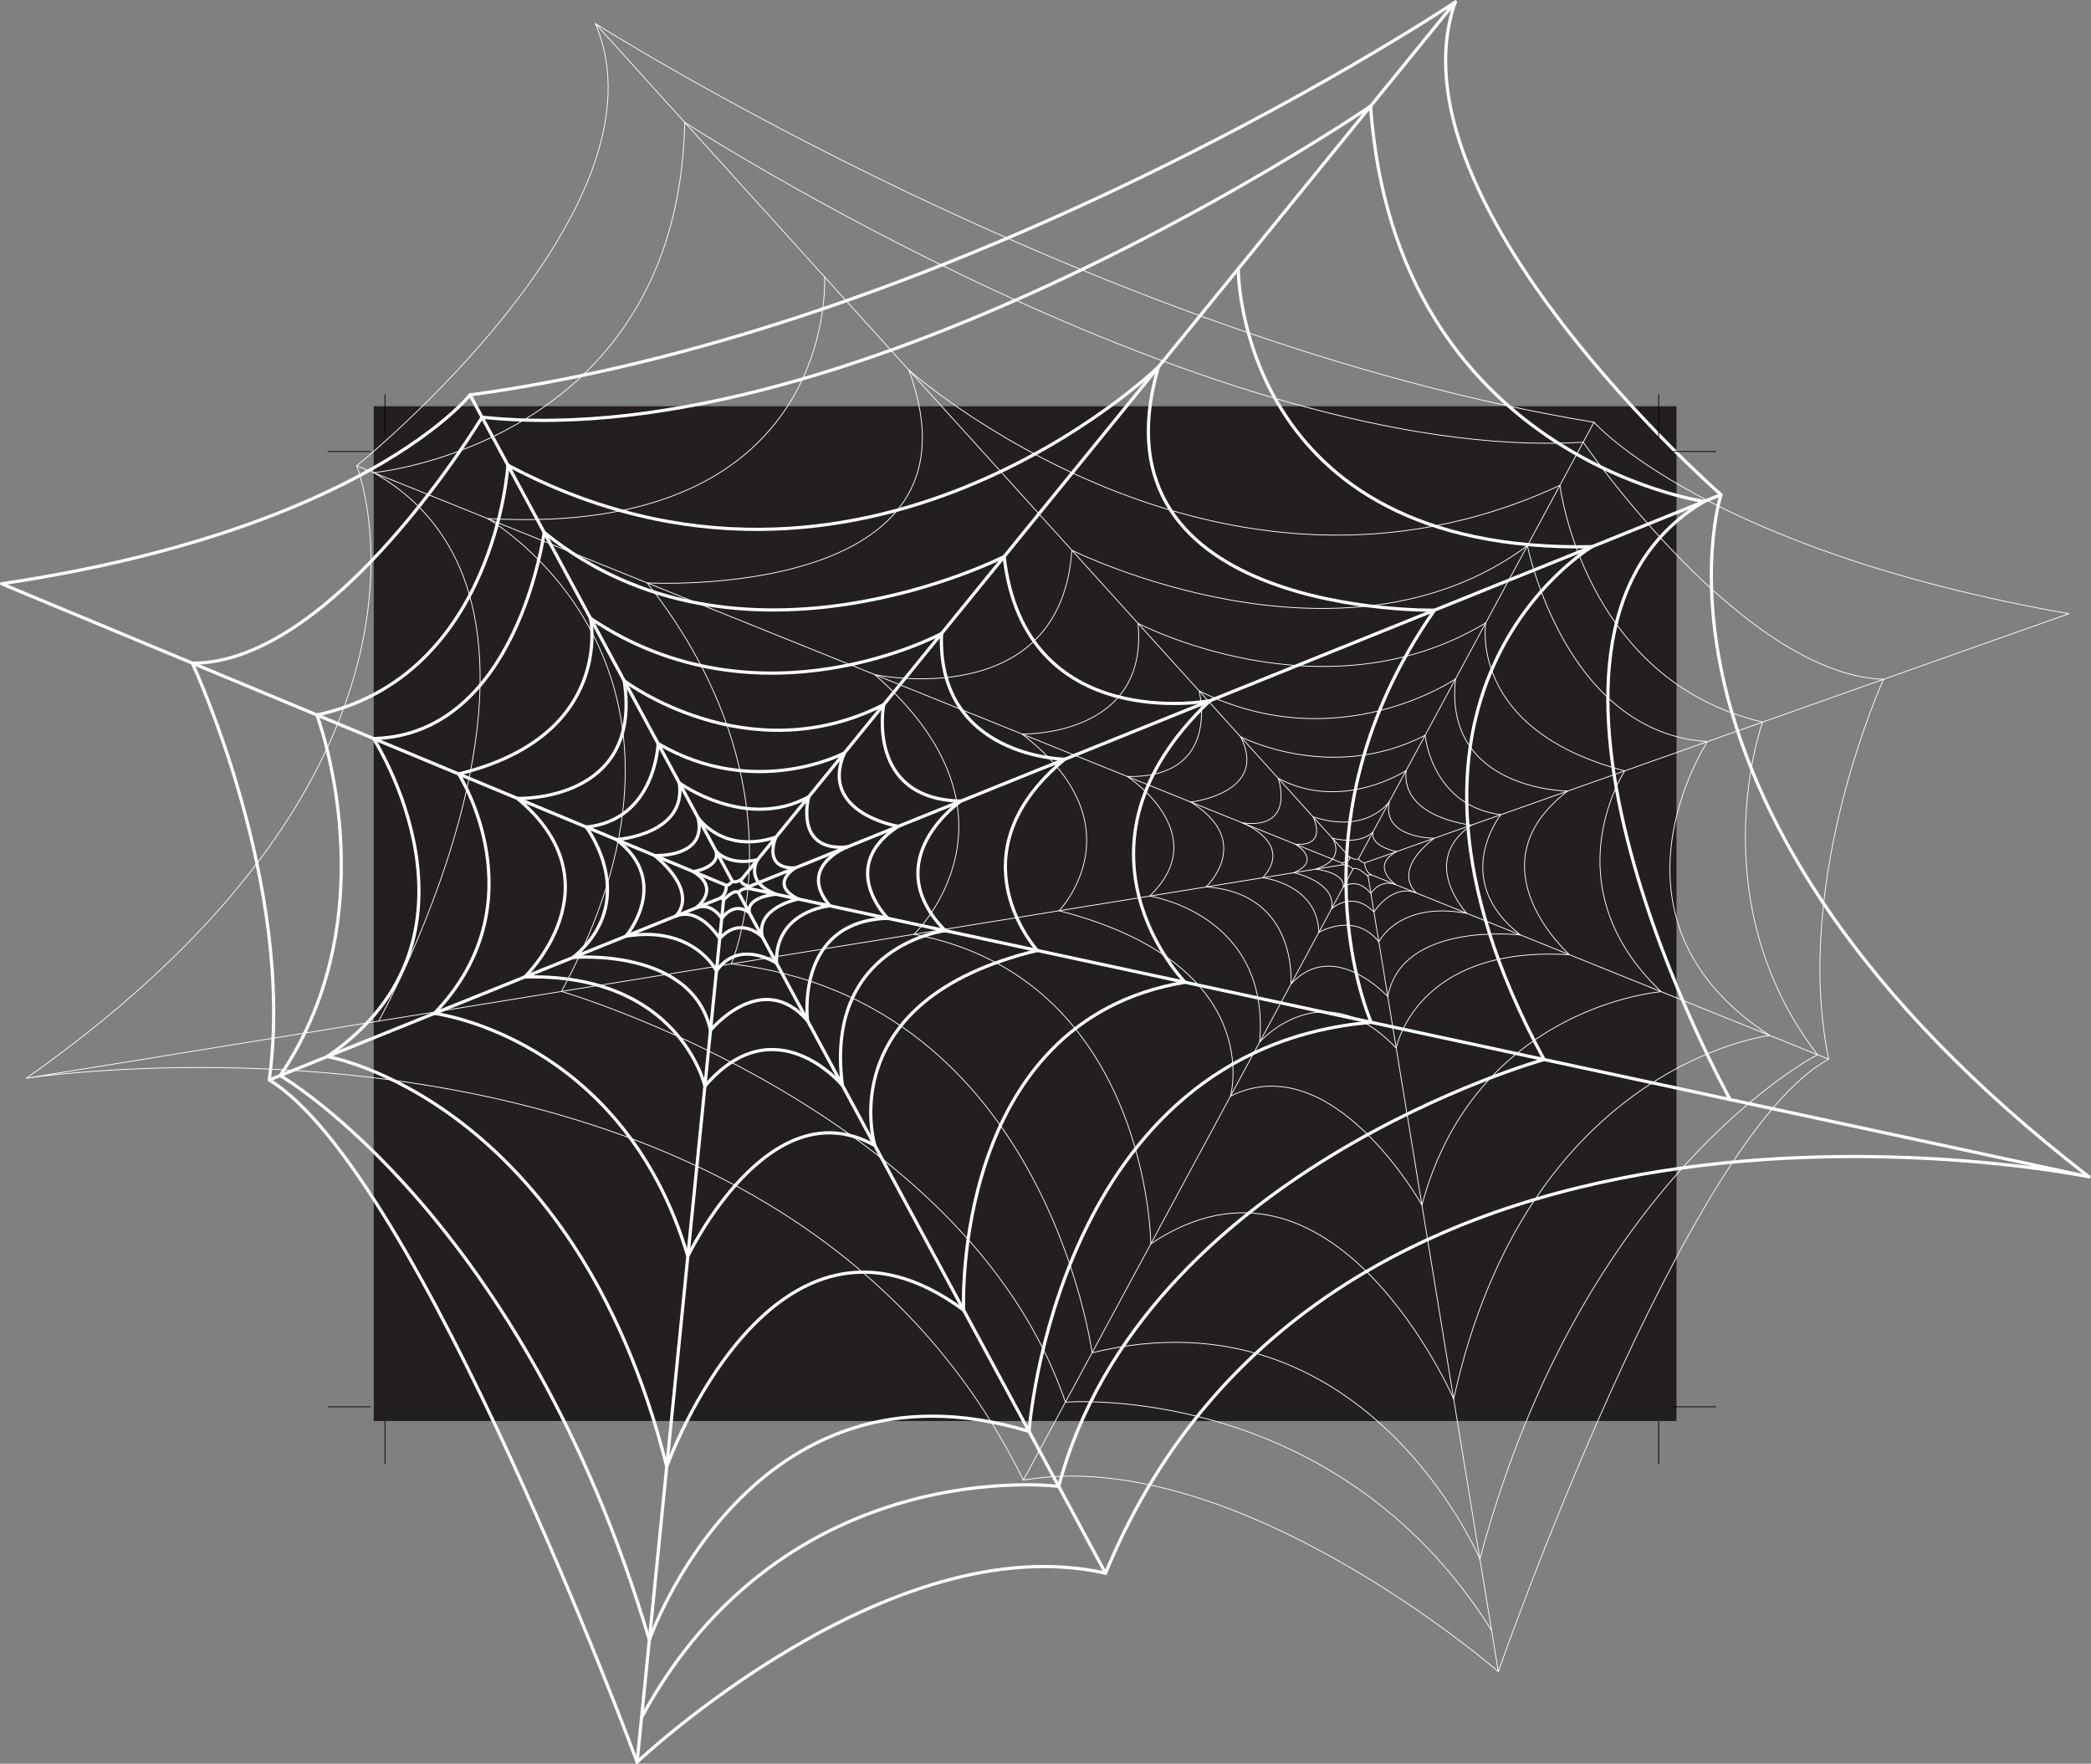 <!-- <?xml version="1.0" encoding="UTF-8" standalone="no"?> -->
<svg
   xmlns:dc="http://purl.org/dc/elements/1.1/"
   xmlns:cc="http://creativecommons.org/ns#"
   xmlns:rdf="http://www.w3.org/1999/02/22-rdf-syntax-ns#"
   xmlns:svg="http://www.w3.org/2000/svg"
   xmlns="http://www.w3.org/2000/svg"
   viewBox="0 0 1750.707 1476.613"
   height="1476.613"
   width="1750.707"
   xml:space="preserve"
   id="svg2"
   version="1.1">
   <rect x="0" y="0" width="1750.707" height="1476.613" fill="#808080" stroke="none"/>
   <defs
     id="defs6" /><g
     transform="matrix(1.333,0,0,-1.333,0,1476.613)"
     id="g10"><g
       transform="scale(0.1)"
       id="g12"><path
         id="path14"
         style="fill:#231f20;fill-opacity:1;fill-rule:nonzero;stroke:none"
         d="M 10530.2,2152.1 H 2347.35 V 8525.8 H 10530.2 V 2152.1" /><path
         id="path16"
         style="fill:none;stroke:#ffffff;stroke-width:20;stroke-linecap:round;stroke-linejoin:round;stroke-miterlimit:4;stroke-dasharray:none;stroke-opacity:1"
         d="M 4702.86,5497.59 13120.3,3686.16 c 0,0 -4750.93,977.88 -6176.36,-2489.98 L 4638.01,5471.45" /><path
         id="path18"
         style="fill:none;stroke:#ffffff;stroke-width:20;stroke-linecap:round;stroke-linejoin:round;stroke-miterlimit:4;stroke-dasharray:none;stroke-opacity:1"
         d="M 4544.81,5424.69 4001.64,10 c 0,0 1581.57,1495.22 2942.3,1186.18" /><path
         id="path20"
         style="fill:none;stroke:#ffffff;stroke-width:20;stroke-linecap:round;stroke-linejoin:round;stroke-miterlimit:4;stroke-dasharray:none;stroke-opacity:1"
         d="m 4659.09,5555.86 4481.55,5508.74 c 0,0 -3045.23,-2038.15 -6188.35,-2467.73" /><path
         id="path22"
         style="fill:none;stroke:#ffffff;stroke-width:20;stroke-linecap:round;stroke-linejoin:round;stroke-miterlimit:4;stroke-dasharray:none;stroke-opacity:1"
         d="m 4706.15,5509.76 6103.35,2460.6 c 0,0 -2110.05,1844.79 -1668.86,3094.24" /><path
         id="path24"
         style="fill:none;stroke:#ffffff;stroke-width:20;stroke-linecap:round;stroke-linejoin:round;stroke-miterlimit:4;stroke-dasharray:none;stroke-opacity:1"
         d="M 4599.94,5542.03 2952.29,8596.87 c 0,0 -668.27,-846.71 -2942.29,-1186.17 L 4561.82,5516.66" /><path
         id="path26"
         style="fill:none;stroke:#ffffff;stroke-width:20;stroke-linecap:round;stroke-linejoin:round;stroke-miterlimit:4;stroke-dasharray:none;stroke-opacity:1"
         d="m 4874.66,5460.62 c 0,0 -186.66,-13.24 -168.28,-115.94 0,0 -86.67,78.39 -173.17,-35.69 0,0 -64.14,105.2 -161.4,65.99 0,0 161.74,118.6 -16.79,227.74 0,0 167.84,25.03 142.9,128.45 0,0 74.7,-95.03 259.9,-53.94 0,0 -87.14,-137.77 116.84,-216.61 z" /><path
         id="path28"
         style="fill:none;stroke:#ffffff;stroke-width:20;stroke-linecap:round;stroke-linejoin:round;stroke-miterlimit:4;stroke-dasharray:none;stroke-opacity:1"
         d="m 4659.09,5555.86 c 0,0 -34.97,-26.62 -59.15,-13.83 0,0 -18.93,-25.32 -38.12,-25.37 0,0 3.96,-57.64 -38.05,-80.41 0,0 26.64,3.21 21.04,-11.56 0,0 66.54,71.05 93.2,46.76 0,0 21.56,30.12 64.85,26.14 0,0 -4.26,7.88 3.29,12.17 0,0 -68.31,17.67 -47.06,46.1 z" /><path
         id="path30"
         style="fill:none;stroke:#ffffff;stroke-width:20;stroke-linecap:round;stroke-linejoin:round;stroke-miterlimit:4;stroke-dasharray:none;stroke-opacity:1"
         d="m 5014.2,5430.59 c 0,0 -269.98,-53.15 -225.77,-238.02 0,0 -136.62,137.49 -267.96,-10.51 0,0 -124.36,202.71 -276.33,141.44 0,0 158.47,134.99 -132.01,380.28 0,0 335,-15.64 271.62,239.11 0,0 153.11,-232.69 489.48,-123.79 0,0 -88.98,-200.27 121.69,-192.93 0,0 -169.2,-102.01 19.28,-195.58 z" /><path
         id="path32"
         style="fill:none;stroke:#ffffff;stroke-width:20;stroke-linecap:round;stroke-linejoin:round;stroke-miterlimit:4;stroke-dasharray:none;stroke-opacity:1"
         d="m 5212.48,5387.93 c 0,0 -345.39,-30.19 -335.35,-359.82 0,0 -234.24,155.12 -377.01,-48.92 0,0 -141.26,287.13 -568.04,218.51 0,0 289.89,340.37 -60.62,606.21 0,0 443.48,28.67 395.1,356.22 0,0 418.5,-304.29 813.16,-87.22 0,0 -95.17,-347.46 242.46,-314.8 0,0 -320.18,-123.6 -109.7,-370.18 z" /><path
         id="path34"
         style="fill:none;stroke:#ffffff;stroke-width:20;stroke-linecap:round;stroke-linejoin:round;stroke-miterlimit:4;stroke-dasharray:none;stroke-opacity:1"
         d="m 4133.52,6406.82 c 0,0 -15.32,-480.09 -451.47,-524.09 0,0 349.6,-458.01 -82.29,-819.01 0,0 747.97,65.34 862.94,-457.63 0,0 322.32,391.55 609.59,60.21 0,0 -81.45,624.54 503.46,643.45 0,0 -324.2,323.14 66.58,577.43 0,0 -500.92,81.9 -338.79,460.86 0,0 -557.95,-298.47 -1170.02,58.78 z" /><path
         id="path36"
         style="fill:none;stroke:#ffffff;stroke-width:20;stroke-linecap:round;stroke-linejoin:round;stroke-miterlimit:4;stroke-dasharray:none;stroke-opacity:1"
         d="m 4427.54,4255.54 c 0,0 -158.58,710.89 -1131.75,685.64 0,0 602.73,580.4 -45.75,1121.34 0,0 788.15,-27.82 670.58,738.99 0,0 773.44,-584.97 1629.76,-150.08 0,0 -113.61,-593.51 485.05,-605.76 0,0 -535.41,-368.82 -98.53,-813.64 0,0 -760.97,-90.15 -645.81,-971.4 0,0 -423.23,508.85 -863.55,-5.09 z" /><path
         id="path38"
         style="fill:none;stroke:#ffffff;stroke-width:20;stroke-linecap:round;stroke-linejoin:round;stroke-miterlimit:4;stroke-dasharray:none;stroke-opacity:1"
         d="m 3709.2,7193.49 c 0,0 153.89,-737.67 -828.31,-977.4 0,0 517.49,-806.42 -152.47,-1503.63 0,0 1183.21,-146.96 1591.89,-1525.58 0,0 508.51,1070.88 1174.79,695.46 0,0 -282.31,912.82 1020.64,1225.11 0,0 -550.98,602.73 172.19,1201.28 0,0 -805.48,9.6 -774.13,789.43 0,0 -1143.75,-618.26 -2204.6,95.33 z" /><path
         id="path40"
         style="fill:none;stroke:#ffffff;stroke-width:20;stroke-linecap:round;stroke-linejoin:round;stroke-miterlimit:4;stroke-dasharray:none;stroke-opacity:1"
         d="m 7599.8,6676.34 c 0,0 -1164.86,-219.74 -1292.75,905.19 0,0 -1659.38,-847.3 -2889.08,151.92 0,0 -169.81,-1273.2 -1071.93,-1294.8 0,0 805.64,-1248.55 -290.37,-1997.42 0,0 1547.31,-258.52 2132.2,-2574.88 0,0 666.76,1867.91 1864.6,982.63 0,0 -81.16,1815.36 1391.08,2058.82 0,0 -823.04,839.83 156.25,1768.54 z" /><path
         id="path42"
         style="fill:none;stroke:#ffffff;stroke-width:20;stroke-linecap:round;stroke-linejoin:round;stroke-miterlimit:4;stroke-dasharray:none;stroke-opacity:1"
         d="m 6463.45,2086.99 c 0,0 169.95,2399.88 2148.92,2569.28 0,0 -548.47,1232.77 397.78,2588.65 0,0 -2192.69,-40.91 -1734.05,1527.78 0,0 -1858.31,-1801.41 -4085.8,-617.12 0,0 -80.09,-1328.24 -1199.98,-1568.9 0,0 467.74,-1235.75 -230.49,-2264.71 0,0 1530.3,-882.16 2318.69,-3545.536 0,0 634.27,1839.486 2384.93,1310.556 z" /><path
         id="path44"
         style="fill:none;stroke:#ffffff;stroke-width:20;stroke-linecap:round;stroke-linejoin:round;stroke-miterlimit:4;stroke-dasharray:none;stroke-opacity:1"
         d="m 7777.21,9388.69 c 0,0 -4.71,-1788.45 2221.8,-1745.12 0,0 -1548.16,-917.34 -300.58,-3221.02 0,0 -2519.16,-698.82 -3048.73,-2680.91 0,0 -1714.06,221.99 -2619.85,-1450.636" /><path
         id="path46"
         style="fill:none;stroke:#ffffff;stroke-width:20;stroke-linecap:round;stroke-linejoin:round;stroke-miterlimit:4;stroke-dasharray:none;stroke-opacity:1"
         d="m 10867.4,4170.96 c 0,0 -1614.42,2898.21 -163.2,3756.91 0,0 -1937.67,274.26 -2095.76,2482.53 0,0 -3224.81,-2204.84 -5580.76,-1953.31 0,0 -927.82,-1549.29 -1819.78,-1544.85 0,0 652.36,-1395.2 483.03,-2618.06 l 2832.84,1142.07" /><path
         id="path48"
         style="fill:none;stroke:#ffffff;stroke-width:20;stroke-linecap:round;stroke-linejoin:round;stroke-miterlimit:4;stroke-dasharray:none;stroke-opacity:1"
         d="m 4001.64,10 c 0,0 -1372.1,3714.88 -2310.71,4284.18" /><path
         id="path50"
         style="fill:none;stroke:#ffffff;stroke-width:20;stroke-linecap:round;stroke-linejoin:round;stroke-miterlimit:4;stroke-dasharray:none;stroke-opacity:1"
         d="m 10809.5,7970.36 c 0,0 -649.6,-1997.18 2310.8,-4284.2" /><path
         id="path52"
         style="fill:none;stroke:#ffffff;stroke-width:5;stroke-linecap:round;stroke-linejoin:round;stroke-miterlimit:4;stroke-dasharray:none;stroke-opacity:1"
         d="M 8432.48,5645.76 165.891,4305.32 c 0,0 4668.039,715.67 6261.999,-2524.52 l 2070.34,3838.47" /><path
         id="path54"
         style="fill:none;stroke:#ffffff;stroke-width:5;stroke-linecap:round;stroke-linejoin:round;stroke-miterlimit:4;stroke-dasharray:none;stroke-opacity:1"
         d="m 8593.18,5572.74 817.8,-4994.576 c 0,0 -1647.6,1434.236 -2983.09,1202.636" /><path
         id="path56"
         style="fill:none;stroke:#ffffff;stroke-width:5;stroke-linecap:round;stroke-linejoin:round;stroke-miterlimit:4;stroke-dasharray:none;stroke-opacity:1"
         d="M 8472.95,5697.61 3738.92,10929.9 c 0,0 3129.11,-1989.18 6272.78,-2504.53" /><path
         id="path58"
         style="fill:none;stroke:#ffffff;stroke-width:5;stroke-linecap:round;stroke-linejoin:round;stroke-miterlimit:4;stroke-dasharray:none;stroke-opacity:1"
         d="M 8428.57,5657.07 2240.52,8151.78 c 0,0 2000.77,1613.46 1498.4,2778.12" /><path
         id="path60"
         style="fill:none;stroke:#ffffff;stroke-width:5;stroke-linecap:round;stroke-linejoin:round;stroke-miterlimit:4;stroke-dasharray:none;stroke-opacity:1"
         d="m 8532.4,5682.63 1479.3,2742.74 c 0,0 707.2,-803.44 2983.1,-1202.64 L 8571.55,5657.86" /><path
         id="path62"
         style="fill:none;stroke:#ffffff;stroke-width:5;stroke-linecap:round;stroke-linejoin:round;stroke-miterlimit:4;stroke-dasharray:none;stroke-opacity:1"
         d="m 8263.73,5618.4 c 0,0 186.09,-19.32 173.08,-112.97 0,0 82.08,68.68 173.84,-39.41 0,0 58.3,94.16 156.92,54.41 0,0 -166.76,115.14 4.97,208.52 0,0 -168,29.44 -148.57,123.49 0,0 -69.28,-84.41 -255.33,-39.56 0,0 93.63,-129.89 -104.91,-194.48 z" /><path
         id="path64"
         style="fill:none;stroke:#ffffff;stroke-width:5;stroke-linecap:round;stroke-linejoin:round;stroke-miterlimit:4;stroke-dasharray:none;stroke-opacity:1"
         d="m 8472.95,5697.61 c 0,0 36.11,-25.78 59.45,-14.98 0,0 20.1,-24 39.15,-24.77 0,0 -0.94,-52.8 41.93,-75.33 0,0 -26.63,4.01 -20.3,-9.79 0,0 -69.73,67.81 -94.95,46.53 0,0 -22.96,28.48 -65.75,26.49 0,0 3.81,7.07 -3.91,11.31 0,0 66.93,13.6 44.38,40.54 z" /><path
         id="path66"
         style="fill:none;stroke:#ffffff;stroke-width:5;stroke-linecap:round;stroke-linejoin:round;stroke-miterlimit:4;stroke-dasharray:none;stroke-opacity:1"
         d="m 8126.7,5596.2 c 0,0 270.84,-59.21 236.45,-227.31 0,0 128.62,121.03 266.66,-19.97 0,0 113.08,181.44 267.18,119.32 0,0 -164.32,130.06 111.54,344.21 0,0 -331.89,-1.46 -282.01,230.11 0,0 -140.12,-207.88 -479.79,-94.94 0,0 98.68,-187.36 -110.91,-172.52 0,0 173.28,-100.24 -9.12,-178.9 z" /><path
         id="path68"
         style="fill:none;stroke:#ffffff;stroke-width:5;stroke-linecap:round;stroke-linejoin:round;stroke-miterlimit:4;stroke-dasharray:none;stroke-opacity:1"
         d="m 7932,5564.61 c 0,0 344.54,-40.98 351.51,-343.38 0,0 224.65,133.46 376.94,-59.44 0,0 125.54,258.31 552.93,178.91 0,0 -305.42,323.77 29.04,554.5 0,0 -441.93,43.36 -410.72,342.38 0,0 -399.99,-263.44 -803.07,-48.85 0,0 112.36,-322.83 -224.61,-279.86 0,0 324.32,-125.85 127.98,-344.26 z" /><path
         id="path70"
         style="fill:none;stroke:#ffffff;stroke-width:5;stroke-linecap:round;stroke-linejoin:round;stroke-miterlimit:4;stroke-dasharray:none;stroke-opacity:1"
         d="m 8951.18,6459.06 c 0,0 39.88,-441.57 475.31,-498.74 0,0 -323.7,-407.28 123.82,-755.47 0,0 -746.22,88.76 -833.51,-387.21 0,0 -340.23,372.04 -608.48,78.73 0,0 48.77,570.54 -533.14,610.37 0,0 305.41,284.38 -95.77,533 0,0 493.28,55.97 312.77,410.3 0,0 569.5,-295.61 1159,9.02 z" /><path
         id="path72"
         style="fill:none;stroke:#ffffff;stroke-width:5;stroke-linecap:round;stroke-linejoin:round;stroke-miterlimit:4;stroke-dasharray:none;stroke-opacity:1"
         d="m 8769.76,4494.3 c 0,0 120.94,646.91 1088.75,586.32 0,0 -628.49,556.27 -12.22,1028.22 0,0 -781.33,4.75 -704,704.6 0,0 -738.06,-507.61 -1610.82,-75.25 0,0 143.3,-549.52 -450.63,-537.78 0,0 550.72,-359.36 139.67,-751.17 0,0 760.41,-112.05 691.37,-917.09 0,0 394.15,451.15 857.88,-37.85 z" /><path
         id="path74"
         style="fill:none;stroke:#ffffff;stroke-width:5;stroke-linecap:round;stroke-linejoin:round;stroke-miterlimit:4;stroke-dasharray:none;stroke-opacity:1"
         d="m 9332.09,7165.36 c 0,0 -114.89,-671.67 872.91,-929.62 0,0 -472.48,-720.86 228.7,-1387.05 0,0 -1167.52,-89.51 -1502.53,-1340.14 0,0 -560.06,1003.22 -1202.48,683.97 0,0 233.46,827.62 -1076.62,1164.55 0,0 516.23,532.46 -232.74,1110.04 0,0 799.42,-22.15 728.19,695.39 0,0 1167.7,-611.86 2184.57,2.86 z" /><path
         id="path76"
         style="fill:none;stroke:#ffffff;stroke-width:5;stroke-linecap:round;stroke-linejoin:round;stroke-miterlimit:4;stroke-dasharray:none;stroke-opacity:1"
         d="m 5494.8,6839.83 c 0,0 1168.16,-246.61 1237.33,781.79 0,0 1691.56,-842.05 2861.48,28.54 0,0 234.09,-1176.03 1131.09,-1230.53 0,0 -735.88,-1115.91 391.1,-1845.91 0,0 -1523.41,-178.02 -1985.2,-2283.22 0,0 -758.21,1741.38 -1902.33,974.25 0,0 -12.75,1664.36 -1487.36,1944.58 0,0 774.17,739.79 -246.11,1630.5 z" /><path
         id="path78"
         style="fill:none;stroke:#ffffff;stroke-width:5;stroke-linecap:round;stroke-linejoin:round;stroke-miterlimit:4;stroke-dasharray:none;stroke-opacity:1"
         d="m 6859.26,2580.61 c 0,0 -292.15,2210.95 -2266.24,2442.59 0,0 481.33,1111.28 -528.12,2393.1 0,0 2179.73,-121.83 1643.6,1336.71 0,0 1938.2,-1726.1 4089.5,-723.87 0,0 147.82,-1223.12 1272.4,-1487.21 0,0 -401,-1117.13 345.3,-2089.12 0,0 -1474.41,-751.51 -2120.47,-3167.67 0,0 -724.46,1714.05 -2435.97,1295.47 z" /><path
         id="path80"
         style="fill:none;stroke:#ffffff;stroke-width:5;stroke-linecap:round;stroke-linejoin:round;stroke-miterlimit:4;stroke-dasharray:none;stroke-opacity:1"
         d="m 5179.14,9338.07 c 0,0 96.63,-1642.95 -2116.84,-1517.59 0,0 1584.74,-902.11 464.11,-2970.23 0,0 2537.82,-738.7 3165.61,-2579.73 0,0 1690.89,138.07 2676.51,-1433.137" /><path
         id="path82"
         style="fill:none;stroke:#ffffff;stroke-width:5;stroke-linecap:round;stroke-linejoin:round;stroke-miterlimit:4;stroke-dasharray:none;stroke-opacity:1"
         d="m 2378.36,4664.06 c 0,0 1454.41,2600.14 -31.01,3444.65 0,0 1910.29,177.48 1953.72,2199.89 0,0 3316.08,-2149.26 5642.93,-2008.76 0,0 1001.1,-1458.73 1886.7,-1488.93 0,0 -576.2,-1256.5 -345.1,-2386.28 l -2872.12,1157.9" /><path
         id="path84"
         style="fill:none;stroke:#ffffff;stroke-width:5;stroke-linecap:round;stroke-linejoin:round;stroke-miterlimit:4;stroke-dasharray:none;stroke-opacity:1"
         d="m 9410.98,578.164 c 0,0 1171.72,3359.606 2074.62,3846.466" /><path
         id="path86"
         style="fill:none;stroke:#ffffff;stroke-width:5;stroke-linecap:round;stroke-linejoin:round;stroke-miterlimit:4;stroke-dasharray:none;stroke-opacity:1"
         d="m 2240.52,8151.78 c 0,0 747.91,-1859.47 -2074.629,-3846.46" /><path
         id="path88"
         style="fill:none;stroke:#000000;stroke-width:5;stroke-linecap:butt;stroke-linejoin:miter;stroke-miterlimit:4;stroke-dasharray:none;stroke-opacity:1"
         d="m 2328.25,2241.48 h -270" /><path
         id="path90"
         style="fill:none;stroke:#000000;stroke-width:5;stroke-linecap:butt;stroke-linejoin:miter;stroke-miterlimit:4;stroke-dasharray:none;stroke-opacity:1"
         d="m 2418.25,2151.48 v -270" /><path
         id="path92"
         style="fill:none;stroke:#000000;stroke-width:5;stroke-linecap:butt;stroke-linejoin:miter;stroke-miterlimit:4;stroke-dasharray:none;stroke-opacity:1"
         d="m 2328.25,8241.48 h -270" /><path
         id="path94"
         style="fill:none;stroke:#000000;stroke-width:5;stroke-linecap:butt;stroke-linejoin:miter;stroke-miterlimit:4;stroke-dasharray:none;stroke-opacity:1"
         d="m 2418.25,8331.48 v 270" /><path
         id="path96"
         style="fill:none;stroke:#000000;stroke-width:5;stroke-linecap:butt;stroke-linejoin:miter;stroke-miterlimit:4;stroke-dasharray:none;stroke-opacity:1"
         d="m 10508.2,8241.48 h 270" /><path
         id="path98"
         style="fill:none;stroke:#000000;stroke-width:5;stroke-linecap:butt;stroke-linejoin:miter;stroke-miterlimit:4;stroke-dasharray:none;stroke-opacity:1"
         d="m 10418.2,8331.48 v 270" /><path
         id="path100"
         style="fill:none;stroke:#000000;stroke-width:5;stroke-linecap:butt;stroke-linejoin:miter;stroke-miterlimit:4;stroke-dasharray:none;stroke-opacity:1"
         d="m 10508.2,2241.48 h 270" /><path
         id="path102"
         style="fill:none;stroke:#000000;stroke-width:5;stroke-linecap:butt;stroke-linejoin:miter;stroke-miterlimit:4;stroke-dasharray:none;stroke-opacity:1"
         d="m 10418.2,2151.48 v -270" /></g></g></svg>
